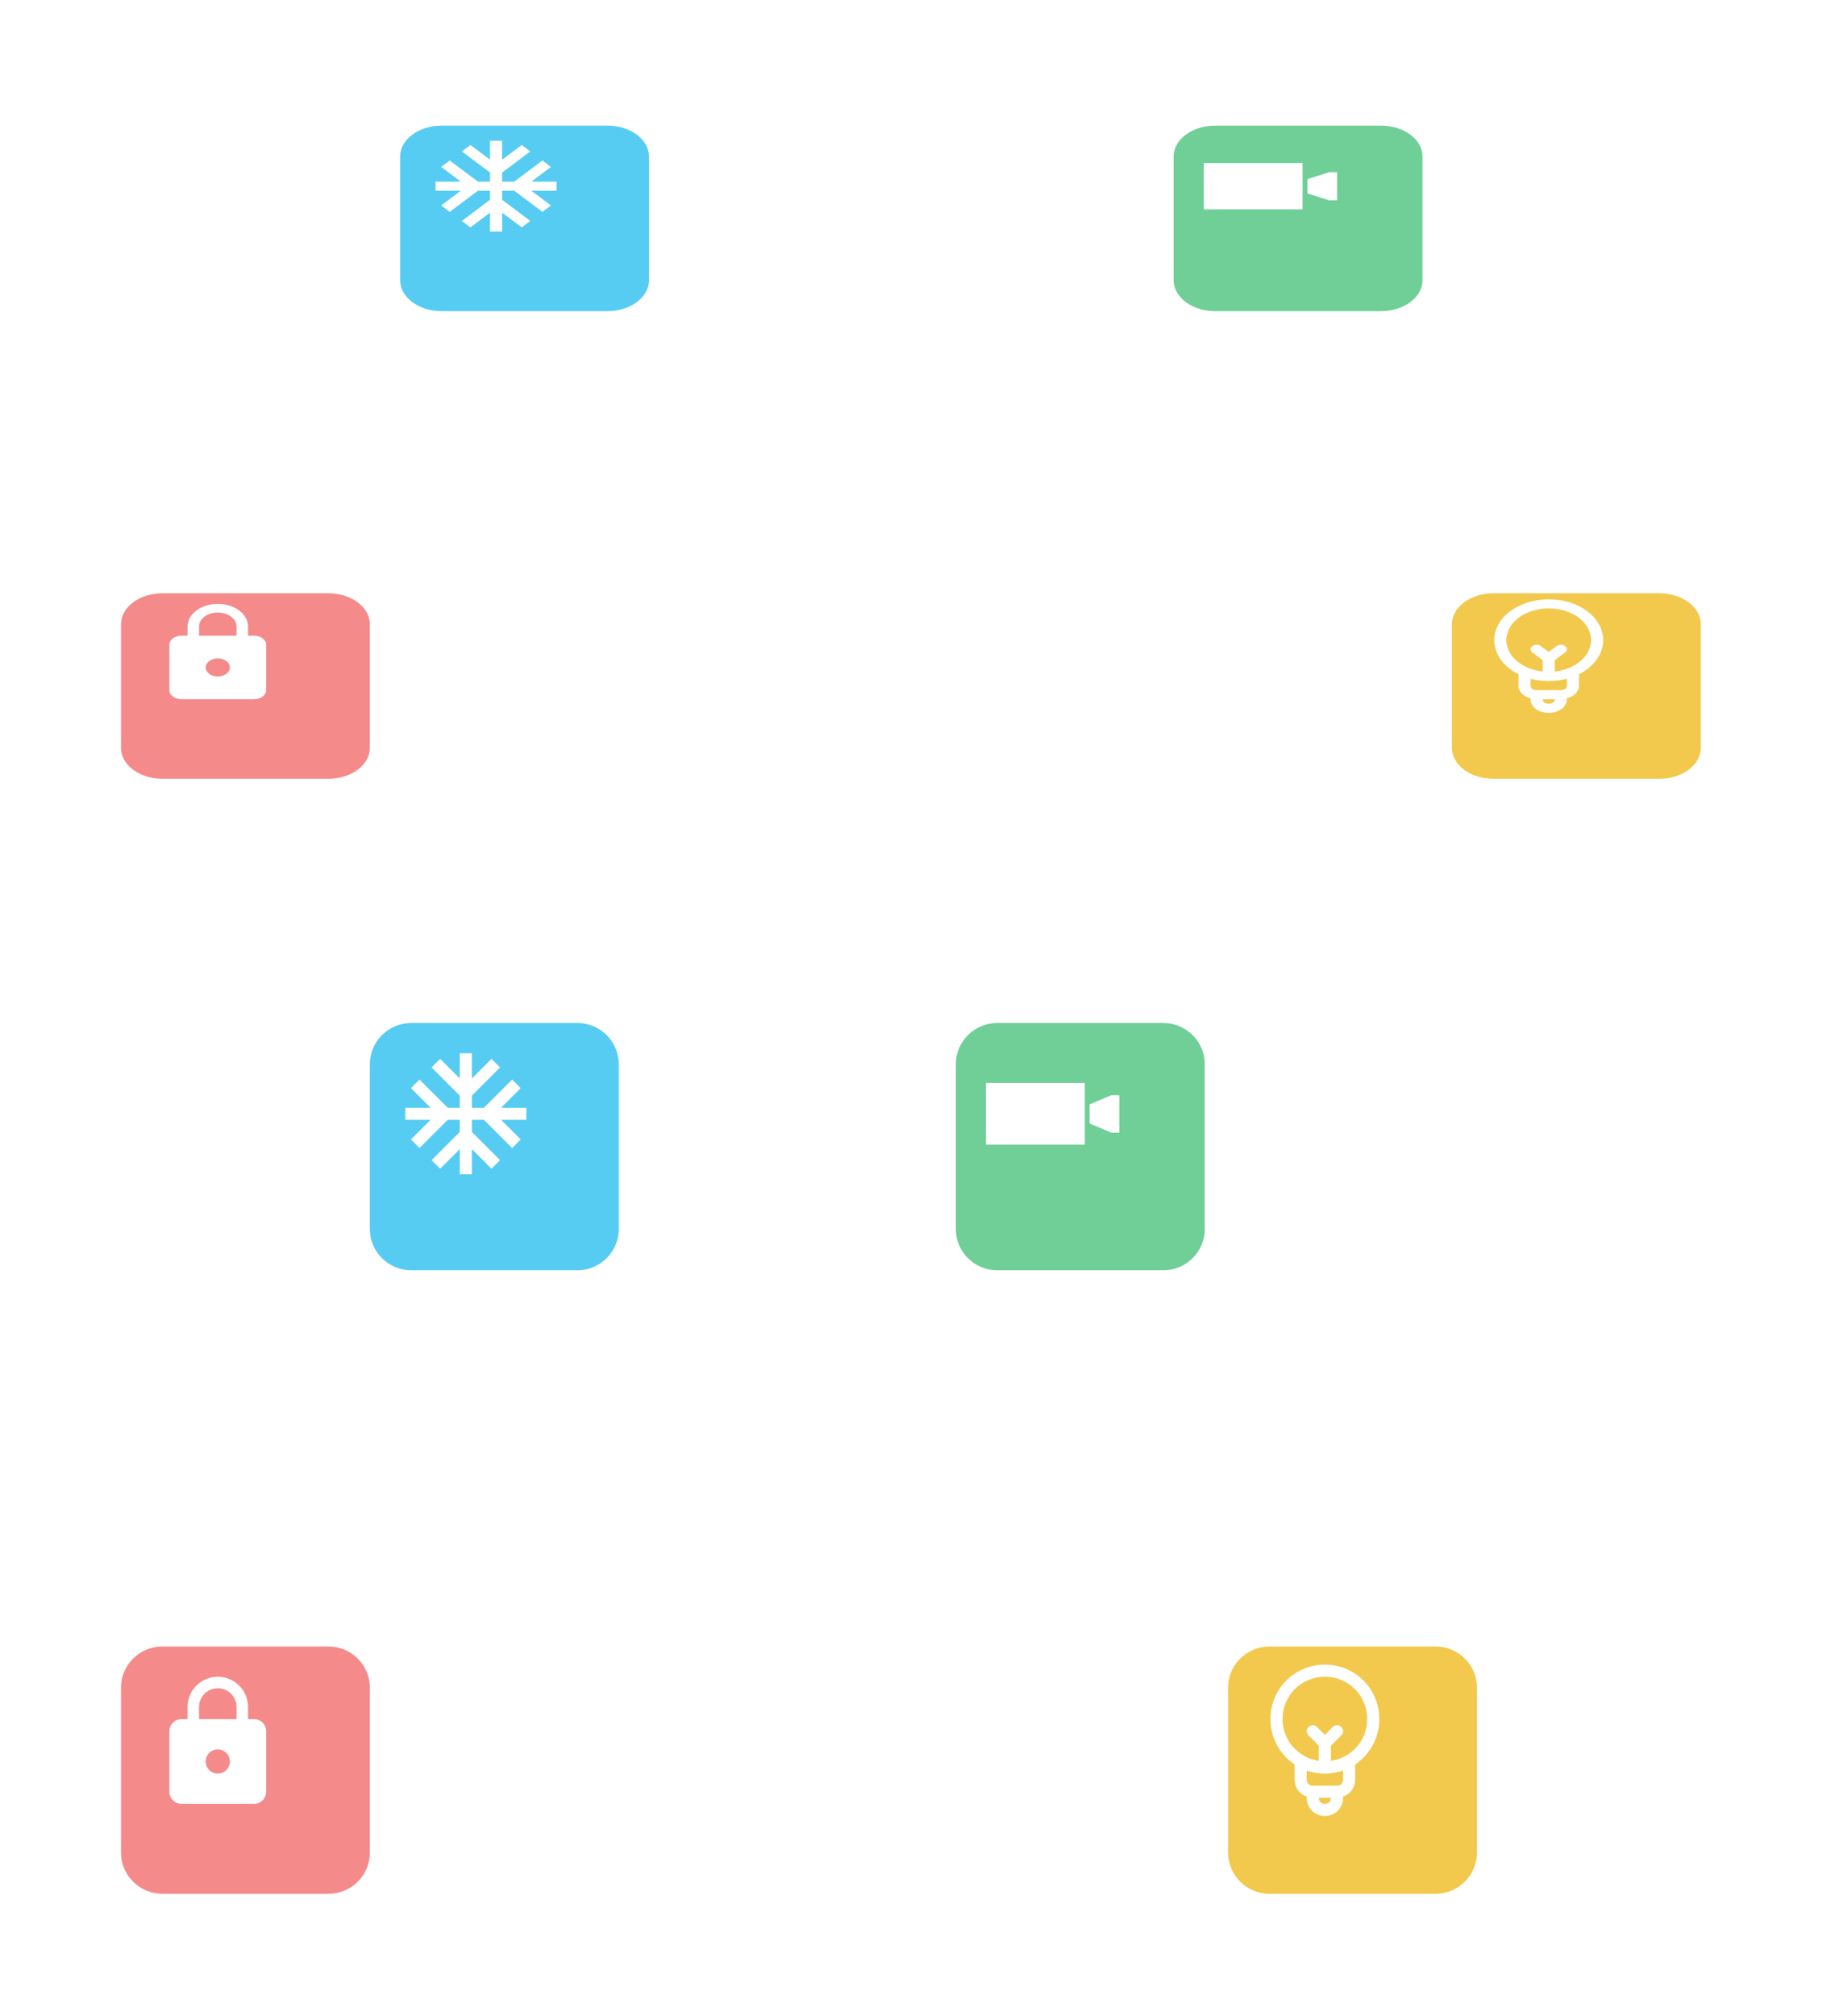 <?xml version="1.0" encoding="utf-8"?><svg width="302" height="333" viewBox="0 0 302 333" xmlns="http://www.w3.org/2000/svg" xmlns:xlink="http://www.w3.org/1999/xlink"><svg width="302" height="149" fill="none" viewBox="-5 -5 302 149" id="group41" xmlns="http://www.w3.org/2000/svg"><g filter="url(#afilter0_d)"><path d="M90.423 10.756h-27.43c-3.786 0-6.854 2.286-6.854 5.106v20.433c0 2.82 3.068 5.105 6.853 5.105h27.431c3.785 0 6.854-2.285 6.854-5.105V15.862c0-2.82-3.069-5.106-6.854-5.106z" fill="#56CCF2"/></g><path d="M87 25.007h-4.17l3.24-2.43-1.41-1.065L80 25.007h-2v-1.5l4.66-3.495-1.42-1.058-3.24 2.43v-3.127h-2v3.128l-3.24-2.43-1.42 1.057L76 23.507v1.5h-2l-4.66-3.495-1.41 1.065 3.24 2.43H67v1.5h4.17l-3.24 2.43 1.41 1.066L74 26.508h2v1.5l-4.66 3.495 1.42 1.057L76 30.13v3.128h2V30.13l3.24 2.43 1.42-1.057L78 28.008v-1.5h2l4.66 3.495 1.41-1.065-3.24-2.43H87v-1.5z" fill="#fff"/><g filter="url(#afilter1_d)"><path d="M264.284 88.011h-27.43c-3.785 0-6.854 2.286-6.854 5.106v20.433c0 2.82 3.069 5.106 6.854 5.106h27.43c3.786 0 6.854-2.286 6.854-5.106V93.117c0-2.82-3.068-5.106-6.854-5.106z" fill="#F2C94C"/></g><path d="M260 100.762c0-3.75-4-6.75-9-6.75s-9 3-9 6.75c0 2.325 1.6 4.426 4 5.626v1.875c0 .975.8 1.8 2 2.1v.15c0 1.275 1.3 2.25 3 2.25s3-.975 3-2.25v-.15c1.2-.3 2-1.125 2-2.1v-1.875c2.4-1.2 4-3.301 4-5.626zm-16 0c0-2.925 3.1-5.25 7-5.25s7 2.325 7 5.25c0 2.625-2.6 4.801-6 5.176v-1.876l1.7-1.275c.4-.3.4-.75 0-1.05-.4-.3-1-.3-1.4 0l-1.3.975-1.3-.975c-.4-.3-1-.3-1.4 0-.4.3-.4.75 0 1.05l1.7 1.275v1.876c-3.4-.375-6-2.551-6-5.176zm7 10.501c-.6 0-1-.3-1-.75h2c0 .45-.4.75-1 .75zm3-3c0 .45-.4.75-1 .75h-4c-.6 0-1-.3-1-.75v-1.125c.9.225 1.9.375 3 .375s2.1-.15 3-.375v1.125z" fill="#fff"/><g filter="url(#afilter2_d)"><path d="M44.284 88.011h-27.43c-3.785 0-6.854 2.286-6.854 5.106v20.433c0 2.82 3.069 5.105 6.854 5.105h27.43c3.786 0 6.854-2.285 6.854-5.105V93.117c0-2.82-3.068-5.106-6.854-5.106z" fill="#F58A8A"/></g><g clip-path="url(#aclip0)"><path d="M37 100.012h-1v-1.5c0-2.07-2.24-3.75-5-3.75s-5 1.68-5 3.75v1.5h-1c-1.1 0-2 .675-2 1.5v7.501c0 .825.9 1.5 2 1.5h12c1.1 0 2-.675 2-1.5v-7.501c0-.825-.9-1.5-2-1.5zm-6 6.751c-1.1 0-2-.675-2-1.5 0-.826.9-1.501 2-1.501s2 .675 2 1.501c0 .825-.9 1.5-2 1.5zm3.1-6.751h-6.2v-1.5c0-1.282 1.39-2.325 3.1-2.325 1.71 0 3.1 1.043 3.1 2.325v1.5z" fill="#fff"/></g><g filter="url(#afilter3_d)"><path d="M218.284 10.756h-27.43c-3.785 0-6.854 2.286-6.854 5.106v20.433c0 2.82 3.069 5.105 6.854 5.105h27.43c3.786 0 6.854-2.285 6.854-5.105V15.862c0-2.82-3.068-5.106-6.854-5.106z" fill="#6FCF97"/></g><path d="M210.311 21.93h-16.332v7.655h16.332V21.93zM214.713 23.453l-3.605 1.136v2.369l3.605 1.136h1.307v-4.641h-1.307z" fill="#fff"/><defs><filter id="afilter0_d" x="46.139" y=".756" width="71.138" height="60.644" filterUnits="userSpaceOnUse" color-interpolation-filters="sRGB"><feFlood flood-opacity="0" result="BackgroundImageFix"/><feColorMatrix in="SourceAlpha" values="0 0 0 0 0 0 0 0 0 0 0 0 0 0 0 0 0 0 127 0"/><feOffset dx="5" dy="5"/><feGaussianBlur stdDeviation="7.5"/><feColorMatrix values="0 0 0 0 0 0 0 0 0 0 0 0 0 0 0 0 0 0 0.15 0"/><feBlend in2="BackgroundImageFix" result="effect1_dropShadow"/><feBlend in="SourceGraphic" in2="effect1_dropShadow" result="shape"/></filter><filter id="afilter1_d" x="220" y="78.011" width="71.138" height="60.644" filterUnits="userSpaceOnUse" color-interpolation-filters="sRGB"><feFlood flood-opacity="0" result="BackgroundImageFix"/><feColorMatrix in="SourceAlpha" values="0 0 0 0 0 0 0 0 0 0 0 0 0 0 0 0 0 0 127 0"/><feOffset dx="5" dy="5"/><feGaussianBlur stdDeviation="7.5"/><feColorMatrix values="0 0 0 0 0 0 0 0 0 0 0 0 0 0 0 0 0 0 0.15 0"/><feBlend in2="BackgroundImageFix" result="effect1_dropShadow"/><feBlend in="SourceGraphic" in2="effect1_dropShadow" result="shape"/></filter><filter id="afilter2_d" x="0" y="78.011" width="71.138" height="60.644" filterUnits="userSpaceOnUse" color-interpolation-filters="sRGB"><feFlood flood-opacity="0" result="BackgroundImageFix"/><feColorMatrix in="SourceAlpha" values="0 0 0 0 0 0 0 0 0 0 0 0 0 0 0 0 0 0 127 0"/><feOffset dx="5" dy="5"/><feGaussianBlur stdDeviation="7.5"/><feColorMatrix values="0 0 0 0 0 0 0 0 0 0 0 0 0 0 0 0 0 0 0.15 0"/><feBlend in2="BackgroundImageFix" result="effect1_dropShadow"/><feBlend in="SourceGraphic" in2="effect1_dropShadow" result="shape"/></filter><filter id="afilter3_d" x="174" y=".756" width="71.138" height="60.644" filterUnits="userSpaceOnUse" color-interpolation-filters="sRGB"><feFlood flood-opacity="0" result="BackgroundImageFix"/><feColorMatrix in="SourceAlpha" values="0 0 0 0 0 0 0 0 0 0 0 0 0 0 0 0 0 0 127 0"/><feOffset dx="5" dy="5"/><feGaussianBlur stdDeviation="7.5"/><feColorMatrix values="0 0 0 0 0 0 0 0 0 0 0 0 0 0 0 0 0 0 0.15 0"/><feBlend in2="BackgroundImageFix" result="effect1_dropShadow"/><feBlend in="SourceGraphic" in2="effect1_dropShadow" result="shape"/></filter><clipPath id="aclip0"><path fill="#fff" transform="translate(19 94.012)" d="M0 0h24v18.001H0z"/></clipPath></defs></svg><svg width="265" height="184" fill="none" viewBox="-5 -5 265 184" id="group42" y="149" xmlns="http://www.w3.org/2000/svg"><g filter="url(#bfilter0_d)"><path d="M85.423 10h-27.43c-3.786 0-6.854 3.047-6.854 6.807v27.242c0 3.76 3.068 6.807 6.853 6.807h27.431c3.785 0 6.854-3.047 6.854-6.807V16.807c0-3.76-3.069-6.807-6.854-6.807z" fill="#56CCF2"/></g><path d="M82 29h-4.17l3.24-3.24-1.41-1.42L75 29h-2v-2l4.66-4.66-1.42-1.41L73 24.17V20h-2v4.17l-3.24-3.24-1.42 1.41L71 27v2h-2l-4.66-4.66-1.41 1.42L66.17 29H62v2h4.17l-3.24 3.24 1.41 1.42L69 31h2v2l-4.66 4.66 1.42 1.41L71 35.83V40h2v-4.17l3.24 3.24 1.42-1.41L73 33v-2h2l4.66 4.66 1.41-1.42L77.83 31H82v-2z" fill="#fff"/><g filter="url(#bfilter1_d)"><path d="M227.284 113h-27.43c-3.785 0-6.854 3.048-6.854 6.807v27.242c0 3.76 3.069 6.807 6.854 6.807h27.43c3.786 0 6.854-3.047 6.854-6.807v-27.242c0-3.759-3.068-6.807-6.854-6.807z" fill="#F2C94C"/></g><path d="M223 130c0-5-4-9-9-9s-9 4-9 9c0 3.1 1.6 5.9 4 7.5v2.5c0 1.3.8 2.4 2 2.8v.2c0 1.7 1.3 3 3 3s3-1.3 3-3v-.2c1.2-.4 2-1.5 2-2.8v-2.5c2.4-1.6 4-4.4 4-7.5zm-16 0c0-3.9 3.1-7 7-7s7 3.1 7 7c0 3.5-2.6 6.4-6 6.9v-2.5l1.7-1.7c.4-.4.4-1 0-1.4-.4-.4-1-.4-1.4 0l-1.3 1.3-1.3-1.3c-.4-.4-1-.4-1.4 0-.4.4-.4 1 0 1.4l1.7 1.7v2.5c-3.4-.5-6-3.4-6-6.9zm7 14c-.6 0-1-.4-1-1h2c0 .6-.4 1-1 1zm3-4c0 .6-.4 1-1 1h-4c-.6 0-1-.4-1-1v-1.5c.9.3 1.9.5 3 .5s2.1-.2 3-.5v1.5z" fill="#fff"/><g filter="url(#bfilter2_d)"><path d="M44.284 113h-27.43c-3.785 0-6.854 3.048-6.854 6.807v27.242c0 3.76 3.069 6.807 6.854 6.807h27.43c3.786 0 6.854-3.047 6.854-6.807v-27.242c0-3.759-3.068-6.807-6.854-6.807z" fill="#F58A8A"/></g><path d="M37 130h-1v-2c0-2.76-2.24-5-5-5s-5 2.24-5 5v2h-1c-1.1 0-2 .9-2 2v10c0 1.1.9 2 2 2h12c1.1 0 2-.9 2-2v-10c0-1.1-.9-2-2-2zm-6 9c-1.1 0-2-.9-2-2s.9-2 2-2 2 .9 2 2-.9 2-2 2zm3.1-9h-6.2v-2c0-1.71 1.39-3.1 3.1-3.1 1.71 0 3.1 1.39 3.1 3.1v2z" fill="#fff"/><g filter="url(#bfilter3_d)"><path d="M182.284 10h-27.43c-3.785 0-6.854 3.047-6.854 6.807v27.242c0 3.76 3.069 6.807 6.854 6.807h27.43c3.786 0 6.854-3.047 6.854-6.807V16.807c0-3.76-3.068-6.807-6.854-6.807z" fill="#6FCF97"/></g><path d="M174.311 24.896h-16.332v10.207h16.332V24.896zM178.713 26.928l-3.605 1.515V31.6l3.605 1.515h1.307v-6.187h-1.307z" fill="#fff"/><defs><filter id="bfilter0_d" x="41.139" y="0" width="71.138" height="70.856" filterUnits="userSpaceOnUse" color-interpolation-filters="sRGB"><feFlood flood-opacity="0" result="BackgroundImageFix"/><feColorMatrix in="SourceAlpha" values="0 0 0 0 0 0 0 0 0 0 0 0 0 0 0 0 0 0 127 0"/><feOffset dx="5" dy="5"/><feGaussianBlur stdDeviation="7.5"/><feColorMatrix values="0 0 0 0 0 0 0 0 0 0 0 0 0 0 0 0 0 0 0.15 0"/><feBlend in2="BackgroundImageFix" result="effect1_dropShadow"/><feBlend in="SourceGraphic" in2="effect1_dropShadow" result="shape"/></filter><filter id="bfilter1_d" x="183" y="103" width="71.138" height="70.856" filterUnits="userSpaceOnUse" color-interpolation-filters="sRGB"><feFlood flood-opacity="0" result="BackgroundImageFix"/><feColorMatrix in="SourceAlpha" values="0 0 0 0 0 0 0 0 0 0 0 0 0 0 0 0 0 0 127 0"/><feOffset dx="5" dy="5"/><feGaussianBlur stdDeviation="7.5"/><feColorMatrix values="0 0 0 0 0 0 0 0 0 0 0 0 0 0 0 0 0 0 0.15 0"/><feBlend in2="BackgroundImageFix" result="effect1_dropShadow"/><feBlend in="SourceGraphic" in2="effect1_dropShadow" result="shape"/></filter><filter id="bfilter2_d" x="0" y="103" width="71.138" height="70.856" filterUnits="userSpaceOnUse" color-interpolation-filters="sRGB"><feFlood flood-opacity="0" result="BackgroundImageFix"/><feColorMatrix in="SourceAlpha" values="0 0 0 0 0 0 0 0 0 0 0 0 0 0 0 0 0 0 127 0"/><feOffset dx="5" dy="5"/><feGaussianBlur stdDeviation="7.5"/><feColorMatrix values="0 0 0 0 0 0 0 0 0 0 0 0 0 0 0 0 0 0 0.15 0"/><feBlend in2="BackgroundImageFix" result="effect1_dropShadow"/><feBlend in="SourceGraphic" in2="effect1_dropShadow" result="shape"/></filter><filter id="bfilter3_d" x="138" y="0" width="71.138" height="70.856" filterUnits="userSpaceOnUse" color-interpolation-filters="sRGB"><feFlood flood-opacity="0" result="BackgroundImageFix"/><feColorMatrix in="SourceAlpha" values="0 0 0 0 0 0 0 0 0 0 0 0 0 0 0 0 0 0 127 0"/><feOffset dx="5" dy="5"/><feGaussianBlur stdDeviation="7.5"/><feColorMatrix values="0 0 0 0 0 0 0 0 0 0 0 0 0 0 0 0 0 0 0.15 0"/><feBlend in2="BackgroundImageFix" result="effect1_dropShadow"/><feBlend in="SourceGraphic" in2="effect1_dropShadow" result="shape"/></filter></defs></svg></svg>